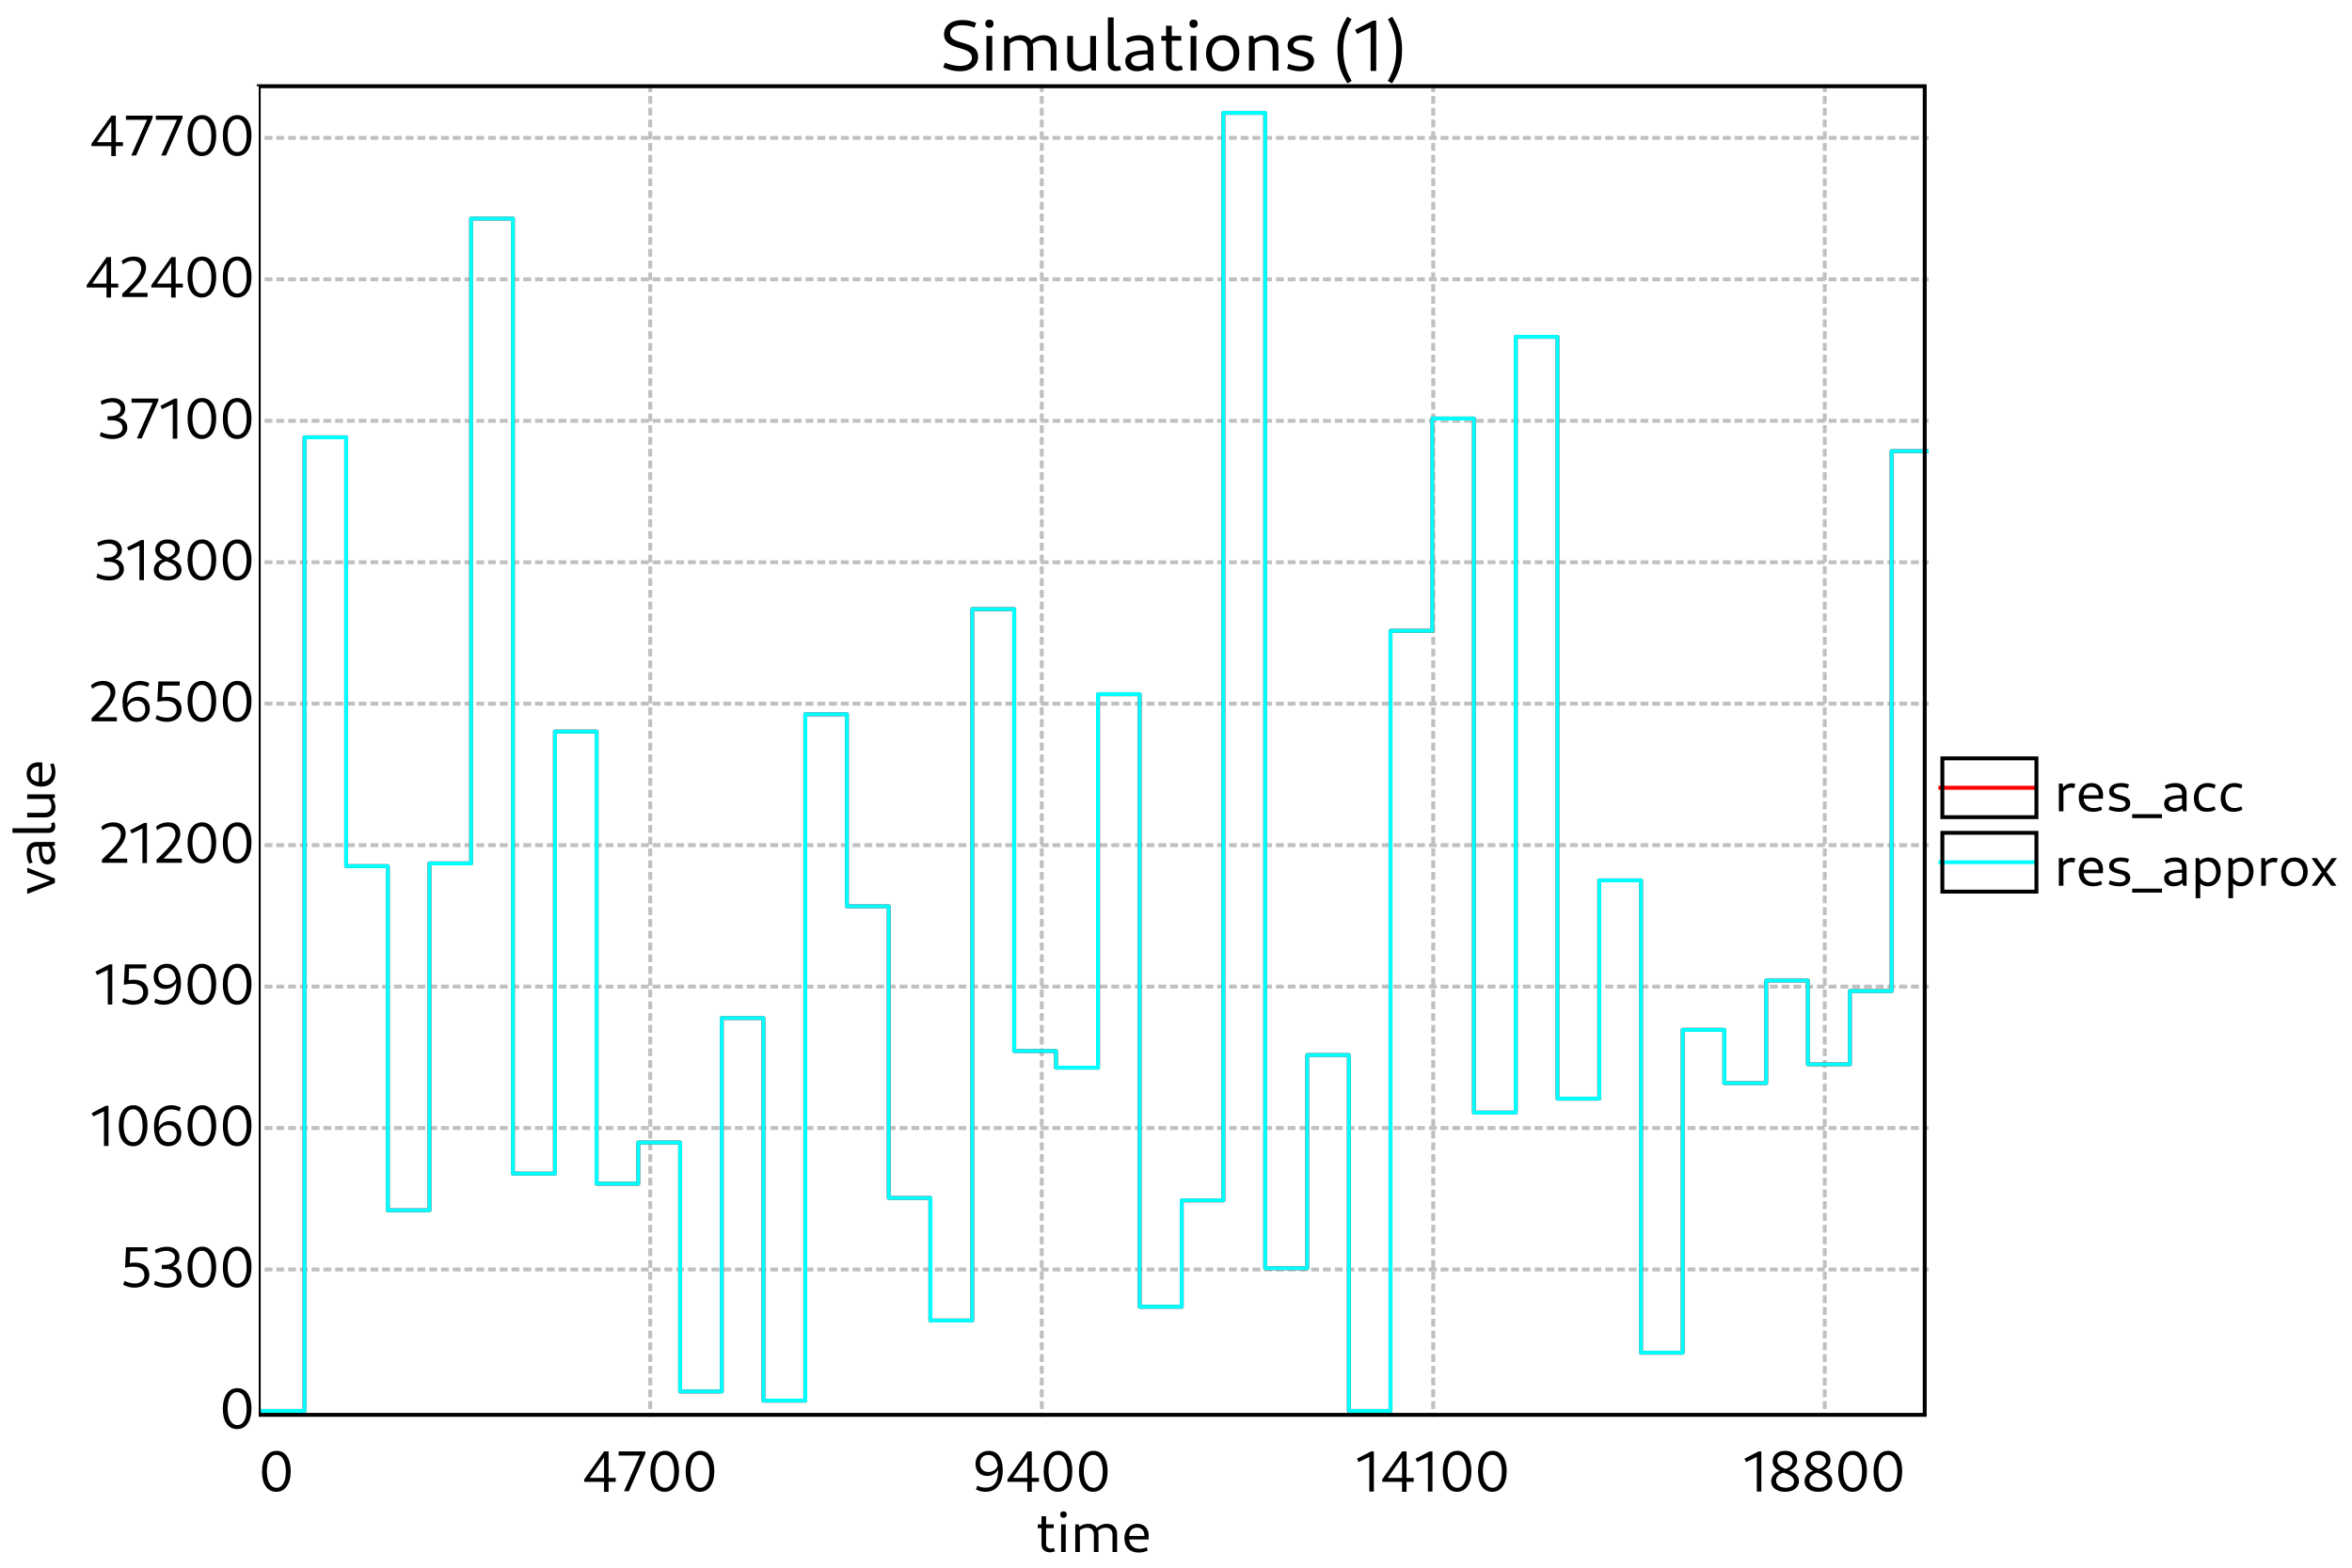 <?xml version="1.0" standalone="no"?>

<svg 
     version="1.1"
     baseProfile="full"
     xmlns="http://www.w3.org/2000/svg"
     xmlns:xlink="http://www.w3.org/1999/xlink"
     xmlns:ev="http://www.w3.org/2001/xml-events"
     x="0px"
     y="0px"
     width="600px"
     height="400px"
     viewBox="0 0 600 400"
     >
<title></title>
<desc>Creator: FreeHEP Graphics2D Driver Producer: org.freehep.graphicsio.svg.SVGGraphics2D Revision Source:  Date: Tuesday, March 26, 2024 at 4:44:47 PM Central European Standard Time</desc>
<g stroke-dashoffset="0" stroke-linejoin="miter" stroke-dasharray="none" stroke-width="1" stroke-linecap="square" stroke-miterlimit="10">
<g fill="#ffffff" fill-rule="nonzero" fill-opacity="1" stroke="none">
  <path d="M 0 0 L 600 0 L 600 400 L 0 400 L 0 0 z"/>
</g> <!-- drawing style -->
<g transform="matrix(1, 0, 0, 1, 66, 22)">
<g fill="#ffffff" fill-rule="nonzero" fill-opacity="1" stroke="none">
  <path d="M 0 0 L 426 0 L 426 378 L 0 378 L 0 0 z"/>
</g> <!-- drawing style -->
</g> <!-- transform -->
<g transform="matrix(1, 0, 0, 1, 66, 22)">
<g fill="#000000" fill-rule="nonzero" fill-opacity="1" stroke="none">
  <path d="M 201.83 374.078 C 202.315 374.078 202.799 373.953 203.127 373.812 L 202.862 372.953 C 202.643 373.062 202.33 373.125 202.08 373.125 C 201.346 373.125 200.862 372.656 200.862 371.953 L 200.862 364.875 L 199.69 364.875 L 199.69 372.109 C 199.69 373.281 200.534 374.078 201.83 374.078 z M 198.737 367.922 L 202.799 367.922 L 202.799 366.938 L 198.737 366.938 L 198.737 367.922 z M 204.699 374 L 205.871 374 L 205.871 366.938 L 204.699 366.938 L 204.699 374 z M 205.293 365.281 C 205.824 365.281 206.137 364.969 206.137 364.438 C 206.137 363.922 205.824 363.609 205.293 363.609 C 204.778 363.609 204.465 363.922 204.465 364.438 C 204.465 364.969 204.778 365.281 205.293 365.281 z M 217.805 374 L 218.977 374 L 218.977 369.375 C 218.977 367.797 217.946 366.797 216.383 366.797 C 215.367 366.797 214.367 367.234 213.633 368 L 213.914 368.75 C 214.492 368.156 215.242 367.812 216.055 367.812 C 217.18 367.812 217.805 368.453 217.805 369.609 L 217.805 374 z M 208.305 374 L 209.477 374 L 209.477 367.75 L 209.117 366.938 L 208.305 366.938 L 208.305 374 z M 213.055 374 L 214.227 374 L 214.227 369.375 C 214.227 367.797 213.196 366.797 211.649 366.797 C 210.617 366.797 209.617 367.234 208.883 368 L 209.164 368.75 C 209.742 368.156 210.508 367.812 211.305 367.812 C 212.43 367.812 213.055 368.453 213.055 369.609 L 213.055 374 z M 224.462 374.141 C 225.275 374.141 226.15 373.953 226.79 373.625 L 226.525 372.766 C 225.978 373.031 225.29 373.188 224.681 373.188 C 223.025 373.188 222.04 372.094 222.04 370.266 C 222.04 368.672 222.759 367.781 224.04 367.781 C 225.244 367.781 225.947 368.562 225.947 369.906 L 221.837 369.906 L 221.837 370.797 L 226.994 370.797 C 227.025 370.578 227.04 370.062 227.04 369.781 C 227.04 368 225.869 366.797 224.134 366.797 C 222.165 366.797 220.837 368.328 220.837 370.5 C 220.837 372.75 222.228 374.141 224.462 374.141 z"/>
</g> <!-- drawing style -->
</g> <!-- transform -->
<g transform="matrix(1, 0, 0, 1, 66, 22)">
<g stroke-opacity="1" stroke-linejoin="round" stroke-dasharray="1,2" fill="none" stroke="#c0c0c0" stroke-linecap="butt" stroke-miterlimit="1">
  <path d="M 2 301.909 L 426 301.909"/>
</g> <!-- drawing style -->
</g> <!-- transform -->
<g transform="matrix(1, 0, 0, 1, 66, 22)">
<g stroke-opacity="1" stroke-linejoin="round" stroke-dasharray="1,2" fill="none" stroke="#c0c0c0" stroke-linecap="butt" stroke-miterlimit="1">
  <path d="M 2 265.819 L 426 265.819"/>
</g> <!-- drawing style -->
</g> <!-- transform -->
<g transform="matrix(1, 0, 0, 1, 66, 22)">
<g stroke-opacity="1" stroke-linejoin="round" stroke-dasharray="1,2" fill="none" stroke="#c0c0c0" stroke-linecap="butt" stroke-miterlimit="1">
  <path d="M 2 229.728 L 426 229.728"/>
</g> <!-- drawing style -->
</g> <!-- transform -->
<g transform="matrix(1, 0, 0, 1, 66, 22)">
<g stroke-opacity="1" stroke-linejoin="round" stroke-dasharray="1,2" fill="none" stroke="#c0c0c0" stroke-linecap="butt" stroke-miterlimit="1">
  <path d="M 2 193.637 L 426 193.637"/>
</g> <!-- drawing style -->
</g> <!-- transform -->
<g transform="matrix(1, 0, 0, 1, 66, 22)">
<g stroke-opacity="1" stroke-linejoin="round" stroke-dasharray="1,2" fill="none" stroke="#c0c0c0" stroke-linecap="butt" stroke-miterlimit="1">
  <path d="M 2 157.546 L 426 157.546"/>
</g> <!-- drawing style -->
</g> <!-- transform -->
<g transform="matrix(1, 0, 0, 1, 66, 22)">
<g stroke-opacity="1" stroke-linejoin="round" stroke-dasharray="1,2" fill="none" stroke="#c0c0c0" stroke-linecap="butt" stroke-miterlimit="1">
  <path d="M 2 121.456 L 426 121.456"/>
</g> <!-- drawing style -->
</g> <!-- transform -->
<g transform="matrix(1, 0, 0, 1, 66, 22)">
<g stroke-opacity="1" stroke-linejoin="round" stroke-dasharray="1,2" fill="none" stroke="#c0c0c0" stroke-linecap="butt" stroke-miterlimit="1">
  <path d="M 2 85.365 L 426 85.365"/>
</g> <!-- drawing style -->
</g> <!-- transform -->
<g transform="matrix(1, 0, 0, 1, 66, 22)">
<g stroke-opacity="1" stroke-linejoin="round" stroke-dasharray="1,2" fill="none" stroke="#c0c0c0" stroke-linecap="butt" stroke-miterlimit="1">
  <path d="M 2 49.274 L 426 49.274"/>
</g> <!-- drawing style -->
</g> <!-- transform -->
<g transform="matrix(1, 0, 0, 1, 66, 22)">
<g stroke-opacity="1" stroke-linejoin="round" stroke-dasharray="1,2" fill="none" stroke="#c0c0c0" stroke-linecap="butt" stroke-miterlimit="1">
  <path d="M 2 13.183 L 426 13.183"/>
</g> <!-- drawing style -->
</g> <!-- transform -->
<g transform="matrix(1, 0, 0, 1, 66, 22)">
<g fill="#000000" fill-rule="nonzero" fill-opacity="1" stroke="none">
  <path d="M 4.469 358.641 C 6.734 358.641 8.156 356.656 8.156 353.344 C 8.156 350.141 6.781 348.188 4.578 348.188 C 2.266 348.188 0.844 350.188 0.844 353.484 C 0.844 356.703 2.234 358.641 4.469 358.641 z M 4.562 357.609 C 3.031 357.609 2.078 356.016 2.078 353.344 C 2.078 350.781 3 349.219 4.484 349.219 C 5.984 349.219 6.922 350.828 6.922 353.484 C 6.922 356.047 6.031 357.609 4.562 357.609 z"/>
</g> <!-- drawing style -->
</g> <!-- transform -->
<g transform="matrix(1, 0, 0, 1, 66, 22)">
<g fill="#000000" fill-rule="nonzero" fill-opacity="1" stroke="none">
  <path d="M 88.089 358.641 L 89.246 358.641 L 89.246 348.328 L 88.121 348.328 L 83.027 355.484 L 83.027 356.094 L 91.074 356.094 L 91.074 355.094 L 84.183 355.094 L 84.277 355.344 L 88.324 349.547 L 88.105 349.516 L 88.089 358.641 z M 93.183 358.5 L 94.417 358.5 L 98.636 348.922 L 98.636 348.328 L 91.824 348.328 L 91.824 349.391 L 97.667 349.391 L 97.417 348.938 L 93.183 358.5 z M 103.538 358.641 C 105.803 358.641 107.225 356.656 107.225 353.344 C 107.225 350.141 105.85 348.188 103.647 348.188 C 101.335 348.188 99.913 350.188 99.913 353.484 C 99.913 356.703 101.303 358.641 103.538 358.641 z M 103.631 357.609 C 102.1 357.609 101.147 356.016 101.147 353.344 C 101.147 350.781 102.069 349.219 103.553 349.219 C 105.053 349.219 105.991 350.828 105.991 353.484 C 105.991 356.047 105.1 357.609 103.631 357.609 z M 112.537 358.641 C 114.802 358.641 116.224 356.656 116.224 353.344 C 116.224 350.141 114.849 348.188 112.646 348.188 C 110.334 348.188 108.912 350.188 108.912 353.484 C 108.912 356.703 110.302 358.641 112.537 358.641 z M 112.63 357.609 C 111.099 357.609 110.146 356.016 110.146 353.344 C 110.146 350.781 111.068 349.219 112.552 349.219 C 114.052 349.219 114.99 350.828 114.99 353.484 C 114.99 356.047 114.099 357.609 112.63 357.609 z"/>
</g> <!-- drawing style -->
</g> <!-- transform -->
<g transform="matrix(1, 0, 0, 1, 66, 22)">
<g stroke-opacity="1" stroke-linejoin="round" stroke-dasharray="1,2" fill="none" stroke="#c0c0c0" stroke-linecap="butt" stroke-miterlimit="1">
  <path d="M 99.875 0 L 99.875 339"/>
</g> <!-- drawing style -->
</g> <!-- transform -->
<g transform="matrix(1, 0, 0, 1, 66, 22)">
<g fill="#000000" fill-rule="nonzero" fill-opacity="1" stroke="none">
  <path d="M 186.213 348.188 C 184.244 348.188 182.854 349.562 182.854 351.531 C 182.854 353.375 184.057 354.594 185.807 354.594 C 187.338 354.594 188.541 353.688 188.885 352.266 L 188.635 351.656 C 188.323 352.875 187.369 353.578 186.151 353.578 C 184.823 353.578 184.01 352.719 184.01 351.391 C 184.01 350.109 184.791 349.234 186.057 349.234 C 187.729 349.234 188.619 350.641 188.619 353.281 C 188.619 356.141 187.588 357.578 185.432 357.578 C 184.729 357.578 183.979 357.422 183.338 357.078 L 182.979 358.031 C 183.791 358.453 184.557 358.641 185.369 358.641 C 188.182 358.641 189.807 356.578 189.807 353.125 C 189.807 350 188.494 348.188 186.213 348.188 z M 196.055 358.641 L 197.211 358.641 L 197.211 348.328 L 196.086 348.328 L 190.992 355.484 L 190.992 356.094 L 199.039 356.094 L 199.039 355.094 L 192.148 355.094 L 192.242 355.344 L 196.289 349.547 L 196.07 349.516 L 196.055 358.641 z M 203.867 358.641 C 206.133 358.641 207.554 356.656 207.554 353.344 C 207.554 350.141 206.179 348.188 203.976 348.188 C 201.664 348.188 200.242 350.188 200.242 353.484 C 200.242 356.703 201.633 358.641 203.867 358.641 z M 203.961 357.609 C 202.429 357.609 201.476 356.016 201.476 353.344 C 201.476 350.781 202.398 349.219 203.883 349.219 C 205.383 349.219 206.32 350.828 206.32 353.484 C 206.32 356.047 205.429 357.609 203.961 357.609 z M 212.866 358.641 C 215.132 358.641 216.553 356.656 216.553 353.344 C 216.553 350.141 215.178 348.188 212.975 348.188 C 210.663 348.188 209.241 350.188 209.241 353.484 C 209.241 356.703 210.632 358.641 212.866 358.641 z M 212.96 357.609 C 211.428 357.609 210.475 356.016 210.475 353.344 C 210.475 350.781 211.397 349.219 212.882 349.219 C 214.382 349.219 215.319 350.828 215.319 353.484 C 215.319 356.047 214.428 357.609 212.96 357.609 z"/>
</g> <!-- drawing style -->
</g> <!-- transform -->
<g transform="matrix(1, 0, 0, 1, 66, 22)">
<g stroke-opacity="1" stroke-linejoin="round" stroke-dasharray="1,2" fill="none" stroke="#c0c0c0" stroke-linecap="butt" stroke-miterlimit="1">
  <path d="M 199.75 0 L 199.75 339"/>
</g> <!-- drawing style -->
</g> <!-- transform -->
<g transform="matrix(1, 0, 0, 1, 66, 22)">
<g fill="#000000" fill-rule="nonzero" fill-opacity="1" stroke="none">
  <path d="M 283.317 358.578 L 284.473 358.578 L 284.473 348.328 L 283.77 348.328 L 280.161 350.203 L 280.598 351.047 L 283.708 349.562 L 283.317 349.188 L 283.317 358.578 z M 291.657 358.641 L 292.814 358.641 L 292.814 348.328 L 291.689 348.328 L 286.595 355.484 L 286.595 356.094 L 294.642 356.094 L 294.642 355.094 L 287.751 355.094 L 287.845 355.344 L 291.892 349.547 L 291.673 349.516 L 291.657 358.641 z M 298.267 358.578 L 299.423 358.578 L 299.423 348.328 L 298.72 348.328 L 295.11 350.203 L 295.548 351.047 L 298.657 349.562 L 298.267 349.188 L 298.267 358.578 z M 305.669 358.641 C 307.935 358.641 309.357 356.656 309.357 353.344 C 309.357 350.141 307.982 348.188 305.779 348.188 C 303.466 348.188 302.044 350.188 302.044 353.484 C 302.044 356.703 303.435 358.641 305.669 358.641 z M 305.763 357.609 C 304.232 357.609 303.279 356.016 303.279 353.344 C 303.279 350.781 304.201 349.219 305.685 349.219 C 307.185 349.219 308.122 350.828 308.122 353.484 C 308.122 356.047 307.232 357.609 305.763 357.609 z M 314.668 358.641 C 316.934 358.641 318.356 356.656 318.356 353.344 C 318.356 350.141 316.981 348.188 314.778 348.188 C 312.465 348.188 311.043 350.188 311.043 353.484 C 311.043 356.703 312.434 358.641 314.668 358.641 z M 314.762 357.609 C 313.231 357.609 312.278 356.016 312.278 353.344 C 312.278 350.781 313.2 349.219 314.684 349.219 C 316.184 349.219 317.121 350.828 317.121 353.484 C 317.121 356.047 316.231 357.609 314.762 357.609 z"/>
</g> <!-- drawing style -->
</g> <!-- transform -->
<g transform="matrix(1, 0, 0, 1, 66, 22)">
<g stroke-opacity="1" stroke-linejoin="round" stroke-dasharray="1,2" fill="none" stroke="#c0c0c0" stroke-linecap="butt" stroke-miterlimit="1">
  <path d="M 299.625 0 L 299.625 339"/>
</g> <!-- drawing style -->
</g> <!-- transform -->
<g transform="matrix(1, 0, 0, 1, 66, 22)">
<g fill="#000000" fill-rule="nonzero" fill-opacity="1" stroke="none">
  <path d="M 382.166 358.578 L 383.322 358.578 L 383.322 348.328 L 382.619 348.328 L 379.01 350.203 L 379.447 351.047 L 382.557 349.562 L 382.166 349.188 L 382.166 358.578 z M 389.366 358.641 C 391.491 358.641 392.913 357.547 392.913 355.938 C 392.913 352.688 387.397 353.312 387.397 350.734 C 387.397 349.812 388.1 349.203 389.241 349.203 C 390.428 349.203 391.303 349.875 391.303 350.828 C 391.303 351.766 390.475 352.578 389.272 352.828 L 390.178 353.281 C 391.6 352.875 392.46 351.812 392.46 350.625 C 392.46 349.156 391.178 348.188 389.381 348.188 C 387.491 348.188 386.21 349.266 386.21 350.828 C 386.21 354.172 391.663 353.406 391.663 356 C 391.663 356.969 390.897 357.594 389.553 357.594 C 388.1 357.594 387.085 356.875 387.085 355.781 C 387.085 354.75 387.975 353.891 389.335 353.703 L 388.553 353.203 C 386.928 353.422 385.835 354.578 385.835 355.969 C 385.835 357.562 387.272 358.641 389.366 358.641 z M 397.866 358.641 C 399.991 358.641 401.413 357.547 401.413 355.938 C 401.413 352.688 395.898 353.312 395.898 350.734 C 395.898 349.812 396.601 349.203 397.741 349.203 C 398.929 349.203 399.804 349.875 399.804 350.828 C 399.804 351.766 398.976 352.578 397.773 352.828 L 398.679 353.281 C 400.101 352.875 400.96 351.812 400.96 350.625 C 400.96 349.156 399.679 348.188 397.882 348.188 C 395.991 348.188 394.71 349.266 394.71 350.828 C 394.71 354.172 400.163 353.406 400.163 356 C 400.163 356.969 399.398 357.594 398.054 357.594 C 396.601 357.594 395.585 356.875 395.585 355.781 C 395.585 354.75 396.476 353.891 397.835 353.703 L 397.054 353.203 C 395.429 353.422 394.335 354.578 394.335 355.969 C 394.335 357.562 395.773 358.641 397.866 358.641 z M 406.57 358.641 C 408.836 358.641 410.258 356.656 410.258 353.344 C 410.258 350.141 408.883 348.188 406.68 348.188 C 404.367 348.188 402.945 350.188 402.945 353.484 C 402.945 356.703 404.336 358.641 406.57 358.641 z M 406.664 357.609 C 405.133 357.609 404.18 356.016 404.18 353.344 C 404.18 350.781 405.102 349.219 406.586 349.219 C 408.086 349.219 409.023 350.828 409.023 353.484 C 409.023 356.047 408.133 357.609 406.664 357.609 z M 415.569 358.641 C 417.835 358.641 419.257 356.656 419.257 353.344 C 419.257 350.141 417.882 348.188 415.679 348.188 C 413.366 348.188 411.944 350.188 411.944 353.484 C 411.944 356.703 413.335 358.641 415.569 358.641 z M 415.663 357.609 C 414.132 357.609 413.179 356.016 413.179 353.344 C 413.179 350.781 414.1 349.219 415.585 349.219 C 417.085 349.219 418.022 350.828 418.022 353.484 C 418.022 356.047 417.132 357.609 415.663 357.609 z"/>
</g> <!-- drawing style -->
</g> <!-- transform -->
<g transform="matrix(1, 0, 0, 1, 66, 22)">
<g stroke-opacity="1" stroke-linejoin="round" stroke-dasharray="1,2" fill="none" stroke="#c0c0c0" stroke-linecap="butt" stroke-miterlimit="1">
  <path d="M 399.5 0 L 399.5 339"/>
</g> <!-- drawing style -->
</g> <!-- transform -->
<g transform="matrix(1, 0, 0, 1, 66, 22)">
<g stroke-opacity="1" stroke-linejoin="round" fill="none" stroke="#ff0000" stroke-linecap="butt" stroke-miterlimit="1">
  <path d="M 1 338 L 11.682 338 L 11.682 89.587 L 22.307 89.587 L 22.307 199.003 L 32.932 199.003 L 32.932 286.799 L 43.557 286.799 L 43.557 198.295 L 54.182 198.295 L 54.182 33.775 L 64.848 33.775 L 64.848 277.449 L 75.565 277.449 L 75.565 164.655 L 86.19 164.655 L 86.19 280.023 L 96.816 280.023 L 96.816 269.509 L 107.504 269.509 L 107.504 333.029 L 118.129 333.029 L 118.129 237.763 L 128.754 237.763 L 128.754 335.385 L 139.421 335.385 L 139.421 160.25 L 150.046 160.25 L 150.046 209.245 L 160.711 209.245 L 160.711 283.66 L 171.336 283.66 L 171.336 314.929 L 182.023 314.929 L 182.023 133.413 L 192.723 133.413 L 192.723 246.173 L 203.385 246.173 L 203.385 250.415 L 214.103 250.415 L 214.103 155.129 L 224.728 155.129 L 224.728 311.415 L 235.458 311.415 L 235.458 284.286 L 246.083 284.286 L 246.083 6.81 L 256.755 6.81 L 256.755 301.596 L 267.473 301.596 L 267.473 247.194 L 278.098 247.194 L 278.098 338 L 288.723 338 L 288.723 138.956 L 299.37 138.956 L 299.37 84.786 L 310 84.786 L 310 261.883 L 320.68 261.883 L 320.68 63.935 L 331.305 63.935 L 331.305 258.328 L 341.972 258.328 L 341.972 202.626 L 352.629 202.626 L 352.629 323.155 L 363.254 323.155 L 363.254 240.759 L 373.879 240.759 L 373.879 254.365 L 384.56 254.365 L 384.56 228.175 L 395.185 228.175 L 395.185 249.564 L 405.916 249.564 L 405.916 230.872 L 416.553 230.872 L 416.553 93.1 L 426 93.1"/>
</g> <!-- drawing style -->
</g> <!-- transform -->
<g transform="matrix(1, 0, 0, 1, 66, 22)">
<g stroke-opacity="1" stroke-linejoin="round" fill="none" stroke="#00ffff" stroke-linecap="butt" stroke-miterlimit="1">
  <path d="M 1 338 L 11.682 338 L 11.682 89.587 L 22.307 89.587 L 22.307 199.003 L 32.932 199.003 L 32.932 286.799 L 43.557 286.799 L 43.557 198.295 L 54.182 198.295 L 54.182 33.775 L 64.848 33.775 L 64.848 277.449 L 75.565 277.449 L 75.565 164.655 L 86.19 164.655 L 86.19 280.023 L 96.816 280.023 L 96.816 269.509 L 107.504 269.509 L 107.504 333.029 L 118.129 333.029 L 118.129 237.763 L 128.754 237.763 L 128.754 335.385 L 139.421 335.385 L 139.421 160.25 L 150.046 160.25 L 150.046 209.245 L 160.711 209.245 L 160.711 283.66 L 171.336 283.66 L 171.336 314.929 L 182.023 314.929 L 182.023 133.413 L 192.723 133.413 L 192.723 246.173 L 203.385 246.173 L 203.385 250.415 L 214.103 250.415 L 214.103 155.129 L 224.728 155.129 L 224.728 311.415 L 235.458 311.415 L 235.458 284.286 L 246.083 284.286 L 246.083 6.81 L 256.755 6.81 L 256.755 301.596 L 267.473 301.596 L 267.473 247.194 L 278.098 247.194 L 278.098 338 L 288.723 338 L 288.723 138.956 L 299.37 138.956 L 299.37 84.786 L 310 84.786 L 310 261.883 L 320.68 261.883 L 320.68 63.935 L 331.305 63.935 L 331.305 258.328 L 341.972 258.328 L 341.972 202.626 L 352.629 202.626 L 352.629 323.155 L 363.254 323.155 L 363.254 240.759 L 373.879 240.759 L 373.879 254.365 L 384.56 254.365 L 384.56 228.175 L 395.185 228.175 L 395.185 249.564 L 405.916 249.564 L 405.916 230.872 L 416.553 230.872 L 416.553 93.1 L 426 93.1"/>
</g> <!-- drawing style -->
</g> <!-- transform -->
<g transform="matrix(1, 0, 0, 1, 66, 22)">
<g stroke-opacity="1" fill="none" stroke="#000000">
  <path d="M 0 0 L 425 0 L 425 339 L 0 339 L 0 0 z"/>
</g> <!-- drawing style -->
</g> <!-- transform -->
<g fill="#000000" fill-rule="nonzero" fill-opacity="1" stroke="none">
  <path d="M 244.828 18.188 C 247.656 18.188 249.516 16.734 249.516 14.5 C 249.516 9.984 242.375 11.781 242.375 8.5 C 242.375 7.172 243.469 6.438 245.406 6.438 C 246.484 6.438 247.656 6.656 248.578 7.047 L 249.031 5.844 C 247.953 5.375 246.719 5.109 245.516 5.109 C 242.672 5.109 240.828 6.531 240.828 8.75 C 240.828 13.109 247.938 11.469 247.938 14.719 C 247.938 16 246.844 16.828 244.906 16.828 C 243.75 16.828 242.328 16.516 241.078 16 L 240.625 17.188 C 242.031 17.828 243.469 18.188 244.828 18.188 z M 251.651 18 L 253.12 18 L 253.12 9.172 L 251.651 9.172 L 251.651 18 z M 252.401 7.094 C 253.073 7.094 253.448 6.703 253.448 6.047 C 253.448 5.391 253.073 5 252.401 5 C 251.745 5 251.37 5.391 251.37 6.047 C 251.37 6.703 251.745 7.094 252.401 7.094 z M 268.035 18 L 269.504 18 L 269.504 12.203 C 269.504 10.25 268.222 8.984 266.269 8.984 C 265.004 8.984 263.754 9.531 262.832 10.5 L 263.191 11.438 C 263.894 10.688 264.847 10.266 265.863 10.266 C 267.269 10.266 268.035 11.078 268.035 12.5 L 268.035 18 z M 256.16 18 L 257.629 18 L 257.629 10.188 L 257.191 9.172 L 256.16 9.172 L 256.16 18 z M 262.097 18 L 263.566 18 L 263.566 12.203 C 263.566 10.25 262.285 8.984 260.347 8.984 C 259.066 8.984 257.816 9.531 256.894 10.5 L 257.254 11.438 C 257.957 10.688 258.91 10.266 259.925 10.266 C 261.332 10.266 262.097 11.078 262.097 12.5 L 262.097 18 z M 275.445 18.188 C 276.695 18.188 277.961 17.641 278.852 16.656 L 278.508 15.734 C 277.805 16.484 276.836 16.906 275.883 16.906 C 274.508 16.906 273.727 16.094 273.727 14.672 L 273.727 9.172 L 272.258 9.172 L 272.258 14.953 C 272.258 16.922 273.555 18.188 275.445 18.188 z M 278.555 18 L 279.586 18 L 279.586 9.172 L 278.117 9.172 L 278.117 16.969 L 278.555 18 z M 284.626 18.109 C 285.11 18.109 285.673 18 286.016 17.812 L 285.688 16.797 C 285.469 16.875 285.266 16.938 285.048 16.938 C 284.423 16.938 284.094 16.516 284.094 15.844 L 284.094 4.453 L 282.626 4.453 L 282.626 16.016 C 282.626 17.281 283.423 18.109 284.626 18.109 z M 293.19 18 L 294.221 18 L 294.221 12.266 C 294.221 10.156 292.971 8.984 290.658 8.984 C 289.502 8.984 288.252 9.297 287.299 9.828 L 287.674 10.906 C 288.58 10.5 289.502 10.297 290.362 10.297 C 291.94 10.297 292.752 10.969 292.752 12.266 L 292.752 16.969 L 293.19 18 z M 290.049 18.188 C 292.158 18.188 293.752 16.859 294.018 14.906 L 293.487 14.641 C 293.205 16 292.002 16.906 290.471 16.906 C 289.299 16.906 288.533 16.312 288.533 15.438 C 288.533 14.312 289.83 13.859 292.971 13.859 L 292.971 12.844 C 288.846 12.844 287.065 13.672 287.065 15.594 C 287.065 17.172 288.237 18.188 290.049 18.188 z M 300.136 18.094 C 300.746 18.094 301.339 17.938 301.761 17.766 L 301.433 16.703 C 301.167 16.828 300.761 16.906 300.449 16.906 C 299.527 16.906 298.917 16.312 298.917 15.438 L 298.917 6.578 L 297.464 6.578 L 297.464 15.641 C 297.464 17.109 298.527 18.094 300.136 18.094 z M 296.261 10.391 L 301.339 10.391 L 301.339 9.172 L 296.261 9.172 L 296.261 10.391 z M 303.721 18 L 305.19 18 L 305.19 9.172 L 303.721 9.172 L 303.721 18 z M 304.471 7.094 C 305.143 7.094 305.518 6.703 305.518 6.047 C 305.518 5.391 305.143 5 304.471 5 C 303.815 5 303.44 5.391 303.44 6.047 C 303.44 6.703 303.815 7.094 304.471 7.094 z M 311.793 18.188 C 314.386 18.188 316.152 16.297 316.152 13.469 C 316.152 10.734 314.527 8.984 312.011 8.984 C 309.402 8.984 307.668 10.859 307.668 13.672 C 307.668 16.406 309.277 18.188 311.793 18.188 z M 311.996 16.906 C 310.293 16.906 309.136 15.531 309.136 13.484 C 309.136 11.531 310.183 10.266 311.808 10.266 C 313.511 10.266 314.683 11.656 314.683 13.672 C 314.683 15.625 313.621 16.906 311.996 16.906 z M 324.654 18 L 326.122 18 L 326.122 12.203 C 326.122 10.25 324.825 8.984 322.841 8.984 C 321.56 8.984 320.294 9.531 319.357 10.5 L 319.716 11.438 C 320.435 10.688 321.419 10.266 322.435 10.266 C 323.872 10.266 324.654 11.078 324.654 12.5 L 324.654 18 z M 318.622 18 L 320.091 18 L 320.091 10.188 L 319.654 9.172 L 318.622 9.172 L 318.622 18 z M 331.702 18.188 C 333.874 18.188 335.217 17.156 335.217 15.531 C 335.217 12.281 329.936 13.484 329.936 11.5 C 329.936 10.719 330.764 10.234 332.077 10.234 C 332.827 10.234 333.717 10.391 334.467 10.656 L 334.811 9.453 C 334.061 9.141 333.155 8.984 332.233 8.984 C 329.936 8.984 328.467 9.984 328.467 11.656 C 328.467 14.828 333.733 13.516 333.733 15.672 C 333.733 16.484 333.014 16.938 331.811 16.938 C 330.874 16.938 329.624 16.688 328.686 16.281 L 328.342 17.469 C 329.342 17.922 330.577 18.188 331.702 18.188 z M 343.754 21.281 L 344.816 20.641 C 343.285 17.984 342.66 15.734 342.66 12.516 C 342.66 9.781 343.285 7.625 344.801 4.906 L 343.707 4.266 C 341.848 7.328 341.191 9.719 341.191 12.641 C 341.191 16.062 341.879 18.422 343.754 21.281 z M 349.646 18.094 L 351.083 18.094 L 351.083 5.281 L 350.208 5.281 L 345.677 7.625 L 346.224 8.672 L 350.115 6.812 L 349.646 6.359 L 349.646 18.094 z M 355.102 21.281 C 356.977 18.422 357.664 16.062 357.664 12.641 C 357.664 9.719 357.008 7.328 355.149 4.266 L 354.055 4.906 C 355.57 7.625 356.195 9.781 356.195 12.516 C 356.195 15.734 355.57 17.984 354.039 20.641 L 355.102 21.281 z"/>
</g> <!-- drawing style -->
<g transform="matrix(1, 0, 0, 1, 0, 22)">
<g fill="#ffffff" fill-rule="nonzero" fill-opacity="1" stroke="none">
  <path d="M 0 0 L 0 378 L 66 378 L 66 0 z"/>
</g> <!-- drawing style -->
</g> <!-- transform -->
<g transform="matrix(0, -1, 1, 0, -192.265, 242.265)">
<g fill="#000000" fill-rule="nonzero" fill-opacity="1" stroke="none">
  <path d="M 16.953 206.265 L 18.109 206.265 L 20.859 199.203 L 19.688 199.203 L 17.234 206.031 L 17.891 206.031 L 15.484 199.203 L 14.172 199.203 L 16.953 206.265 z M 26.613 206.265 L 27.441 206.265 L 27.441 201.671 C 27.441 200 26.441 199.062 24.598 199.062 C 23.676 199.062 22.676 199.296 21.91 199.734 L 22.207 200.593 C 22.941 200.265 23.676 200.109 24.363 200.109 C 25.629 200.109 26.269 200.64 26.269 201.671 L 26.269 205.437 L 26.613 206.265 z M 24.113 206.406 C 25.801 206.406 27.066 205.359 27.285 203.781 L 26.848 203.578 C 26.629 204.671 25.66 205.39 24.457 205.39 C 23.519 205.39 22.894 204.921 22.894 204.218 C 22.894 203.312 23.941 202.953 26.441 202.953 L 26.441 202.14 C 23.144 202.14 21.723 202.812 21.723 204.343 C 21.723 205.609 22.66 206.406 24.113 206.406 z M 31.352 206.359 C 31.727 206.359 32.195 206.265 32.461 206.125 L 32.211 205.296 C 32.023 205.375 31.867 205.421 31.695 205.421 C 31.195 205.421 30.93 205.078 30.93 204.531 L 30.93 195.437 L 29.758 195.437 L 29.758 204.687 C 29.758 205.687 30.383 206.359 31.352 206.359 z M 36.27 206.406 C 37.254 206.406 38.27 205.968 38.989 205.203 L 38.707 204.453 C 38.16 205.046 37.379 205.39 36.614 205.39 C 35.52 205.39 34.879 204.734 34.879 203.593 L 34.879 199.203 L 33.707 199.203 L 33.707 203.828 C 33.707 205.406 34.754 206.406 36.27 206.406 z M 38.754 206.265 L 39.582 206.265 L 39.582 199.203 L 38.41 199.203 L 38.41 205.437 L 38.754 206.265 z M 45.182 206.406 C 45.995 206.406 46.87 206.218 47.51 205.89 L 47.245 205.031 C 46.698 205.296 46.01 205.453 45.401 205.453 C 43.745 205.453 42.76 204.359 42.76 202.531 C 42.76 200.937 43.479 200.046 44.76 200.046 C 45.964 200.046 46.667 200.828 46.667 202.171 L 42.557 202.171 L 42.557 203.062 L 47.714 203.062 C 47.745 202.843 47.76 202.328 47.76 202.046 C 47.76 200.265 46.589 199.062 44.854 199.062 C 42.885 199.062 41.557 200.593 41.557 202.765 C 41.557 205.015 42.948 206.406 45.182 206.406 z"/>
</g> <!-- drawing style -->
</g> <!-- transform -->
<g transform="matrix(1, 0, 0, 1, 0, 22)">
<g fill="#000000" fill-rule="nonzero" fill-opacity="1" stroke="none">
  <path d="M 60.47 342.641 C 62.735 342.641 64.157 340.656 64.157 337.344 C 64.157 334.141 62.782 332.188 60.579 332.188 C 58.267 332.188 56.845 334.188 56.845 337.484 C 56.845 340.703 58.235 342.641 60.47 342.641 z M 60.564 341.609 C 59.032 341.609 58.079 340.016 58.079 337.344 C 58.079 334.781 59.001 333.219 60.485 333.219 C 61.985 333.219 62.923 334.828 62.923 337.484 C 62.923 340.047 62.032 341.609 60.564 341.609 z"/>
</g> <!-- drawing style -->
</g> <!-- transform -->
<g transform="matrix(1, 0, 0, 1, 0, 22)">
<g fill="#000000" fill-rule="nonzero" fill-opacity="1" stroke="none">
  <path d="M 34.312 306.55 C 36.562 306.55 38.093 305.269 38.093 303.269 C 38.093 301.362 36.718 300.159 34.421 300.159 C 33.874 300.159 33.312 300.237 32.796 300.362 L 33.093 300.737 L 33.249 297.284 L 37.609 297.284 L 37.609 296.237 L 32.155 296.237 L 31.905 301.441 C 32.562 301.3 33.421 301.191 34.062 301.191 C 35.796 301.191 36.843 302.003 36.843 303.378 C 36.843 304.691 35.874 305.487 34.39 305.487 C 33.499 305.487 32.53 305.237 31.78 304.831 L 31.421 305.8 C 32.327 306.284 33.28 306.55 34.312 306.55 z M 42.546 306.566 C 44.781 306.566 46.312 305.394 46.312 303.644 C 46.312 302.144 45.171 301.097 43.437 301.066 L 43.218 301.237 C 44.75 301.191 45.781 300.159 45.781 298.753 C 45.781 297.144 44.484 296.112 42.593 296.112 C 41.531 296.112 40.359 296.441 39.5 296.941 L 39.781 297.847 C 40.687 297.394 41.64 297.159 42.39 297.159 C 43.687 297.159 44.64 297.831 44.64 298.878 C 44.64 299.987 43.562 300.737 42.062 300.737 L 41.265 300.737 L 41.265 301.784 L 42.328 301.784 C 44.031 301.784 45.093 302.503 45.093 303.706 C 45.093 304.862 44.093 305.487 42.593 305.487 C 41.703 305.487 40.515 305.269 39.562 304.8 L 39.296 305.784 C 40.281 306.284 41.484 306.566 42.546 306.566 z M 51.471 306.55 C 53.736 306.55 55.158 304.566 55.158 301.253 C 55.158 298.05 53.783 296.097 51.58 296.097 C 49.268 296.097 47.846 298.097 47.846 301.394 C 47.846 304.612 49.236 306.55 51.471 306.55 z M 51.565 305.519 C 50.033 305.519 49.08 303.925 49.08 301.253 C 49.08 298.691 50.002 297.128 51.486 297.128 C 52.986 297.128 53.924 298.737 53.924 301.394 C 53.924 303.956 53.033 305.519 51.565 305.519 z M 60.47 306.55 C 62.735 306.55 64.157 304.566 64.157 301.253 C 64.157 298.05 62.782 296.097 60.579 296.097 C 58.267 296.097 56.845 298.097 56.845 301.394 C 56.845 304.612 58.235 306.55 60.47 306.55 z M 60.564 305.519 C 59.032 305.519 58.079 303.925 58.079 301.253 C 58.079 298.691 59.001 297.128 60.485 297.128 C 61.985 297.128 62.923 298.737 62.923 301.394 C 62.923 303.956 62.032 305.519 60.564 305.519 z"/>
</g> <!-- drawing style -->
</g> <!-- transform -->
<g transform="matrix(1, 0, 0, 1, 0, 22)">
<g fill="#000000" fill-rule="nonzero" fill-opacity="1" stroke="none">
  <path d="M 26.524 270.397 L 27.681 270.397 L 27.681 260.147 L 26.978 260.147 L 23.368 262.022 L 23.806 262.865 L 26.915 261.381 L 26.524 261.006 L 26.524 270.397 z M 33.927 270.459 C 36.193 270.459 37.615 268.475 37.615 265.162 C 37.615 261.959 36.24 260.006 34.037 260.006 C 31.724 260.006 30.302 262.006 30.302 265.303 C 30.302 268.522 31.693 270.459 33.927 270.459 z M 34.021 269.428 C 32.49 269.428 31.537 267.834 31.537 265.162 C 31.537 262.6 32.458 261.037 33.943 261.037 C 35.443 261.037 36.38 262.647 36.38 265.303 C 36.38 267.865 35.49 269.428 34.021 269.428 z M 42.895 270.459 C 44.864 270.459 46.254 269.084 46.254 267.115 C 46.254 265.272 45.051 264.053 43.301 264.053 C 41.77 264.053 40.567 264.959 40.223 266.381 L 40.473 266.99 C 40.786 265.772 41.739 265.069 42.957 265.069 C 44.27 265.069 45.098 265.928 45.098 267.256 C 45.098 268.553 44.317 269.412 43.051 269.412 C 41.379 269.412 40.473 268.006 40.473 265.365 C 40.473 262.506 41.52 261.069 43.676 261.069 C 44.379 261.069 45.129 261.225 45.77 261.569 L 46.129 260.615 C 45.317 260.194 44.551 260.006 43.739 260.006 C 40.926 260.006 39.286 262.069 39.286 265.522 C 39.286 268.647 40.614 270.459 42.895 270.459 z M 51.471 270.459 C 53.736 270.459 55.158 268.475 55.158 265.162 C 55.158 261.959 53.783 260.006 51.58 260.006 C 49.268 260.006 47.846 262.006 47.846 265.303 C 47.846 268.522 49.236 270.459 51.471 270.459 z M 51.565 269.428 C 50.033 269.428 49.08 267.834 49.08 265.162 C 49.08 262.6 50.002 261.037 51.486 261.037 C 52.986 261.037 53.924 262.647 53.924 265.303 C 53.924 267.865 53.033 269.428 51.565 269.428 z M 60.47 270.459 C 62.735 270.459 64.157 268.475 64.157 265.162 C 64.157 261.959 62.782 260.006 60.579 260.006 C 58.267 260.006 56.845 262.006 56.845 265.303 C 56.845 268.522 58.235 270.459 60.47 270.459 z M 60.564 269.428 C 59.032 269.428 58.079 267.834 58.079 265.162 C 58.079 262.6 59.001 261.037 60.485 261.037 C 61.985 261.037 62.923 262.647 62.923 265.303 C 62.923 267.865 62.032 269.428 60.564 269.428 z"/>
</g> <!-- drawing style -->
</g> <!-- transform -->
<g transform="matrix(1, 0, 0, 1, 0, 22)">
<g fill="#000000" fill-rule="nonzero" fill-opacity="1" stroke="none">
  <path d="M 27.492 234.306 L 28.648 234.306 L 28.648 224.056 L 27.945 224.056 L 24.336 225.931 L 24.773 226.775 L 27.882 225.29 L 27.492 224.915 L 27.492 234.306 z M 34.004 234.368 C 36.254 234.368 37.785 233.087 37.785 231.087 C 37.785 229.181 36.41 227.978 34.113 227.978 C 33.566 227.978 33.004 228.056 32.488 228.181 L 32.785 228.556 L 32.941 225.103 L 37.301 225.103 L 37.301 224.056 L 31.848 224.056 L 31.598 229.259 C 32.254 229.118 33.113 229.009 33.754 229.009 C 35.488 229.009 36.535 229.822 36.535 231.197 C 36.535 232.509 35.566 233.306 34.082 233.306 C 33.191 233.306 32.223 233.056 31.473 232.65 L 31.113 233.618 C 32.02 234.103 32.973 234.368 34.004 234.368 z M 42.567 223.915 C 40.598 223.915 39.207 225.29 39.207 227.259 C 39.207 229.103 40.411 230.322 42.161 230.322 C 43.692 230.322 44.895 229.415 45.239 227.993 L 44.989 227.384 C 44.676 228.603 43.723 229.306 42.504 229.306 C 41.176 229.306 40.364 228.447 40.364 227.118 C 40.364 225.837 41.145 224.962 42.411 224.962 C 44.082 224.962 44.973 226.368 44.973 229.009 C 44.973 231.868 43.942 233.306 41.786 233.306 C 41.082 233.306 40.332 233.15 39.692 232.806 L 39.332 233.759 C 40.145 234.181 40.911 234.368 41.723 234.368 C 44.536 234.368 46.161 232.306 46.161 228.853 C 46.161 225.728 44.848 223.915 42.567 223.915 z M 51.471 234.368 C 53.736 234.368 55.158 232.384 55.158 229.072 C 55.158 225.868 53.783 223.915 51.58 223.915 C 49.268 223.915 47.846 225.915 47.846 229.212 C 47.846 232.431 49.236 234.368 51.471 234.368 z M 51.565 233.337 C 50.033 233.337 49.08 231.743 49.08 229.072 C 49.08 226.509 50.002 224.947 51.486 224.947 C 52.986 224.947 53.924 226.556 53.924 229.212 C 53.924 231.775 53.033 233.337 51.565 233.337 z M 60.47 234.368 C 62.735 234.368 64.157 232.384 64.157 229.072 C 64.157 225.868 62.782 223.915 60.579 223.915 C 58.267 223.915 56.845 225.915 56.845 229.212 C 56.845 232.431 58.235 234.368 60.47 234.368 z M 60.564 233.337 C 59.032 233.337 58.079 231.743 58.079 229.072 C 58.079 226.509 59.001 224.947 60.485 224.947 C 61.985 224.947 62.923 226.556 62.923 229.212 C 62.923 231.775 62.032 233.337 60.564 233.337 z"/>
</g> <!-- drawing style -->
</g> <!-- transform -->
<g transform="matrix(1, 0, 0, 1, 0, 22)">
<g fill="#000000" fill-rule="nonzero" fill-opacity="1" stroke="none">
  <path d="M 25.997 198.137 L 32.45 198.137 L 32.45 197.075 L 27.247 197.075 L 27.404 197.434 C 30.888 194.168 32.06 192.465 32.06 190.684 C 32.06 188.903 30.841 187.825 28.966 187.825 C 27.747 187.825 26.591 188.262 25.841 188.981 L 26.169 189.825 C 26.95 189.2 27.919 188.887 28.716 188.887 C 30.013 188.887 30.825 189.668 30.825 190.887 C 30.825 192.356 29.638 193.903 25.997 197.325 L 25.997 198.137 z M 36.33 198.215 L 37.486 198.215 L 37.486 187.965 L 36.783 187.965 L 33.173 189.84 L 33.611 190.684 L 36.72 189.2 L 36.33 188.825 L 36.33 198.215 z M 39.935 198.137 L 46.389 198.137 L 46.389 197.075 L 41.185 197.075 L 41.342 197.434 C 44.826 194.168 45.998 192.465 45.998 190.684 C 45.998 188.903 44.779 187.825 42.904 187.825 C 41.685 187.825 40.529 188.262 39.779 188.981 L 40.107 189.825 C 40.889 189.2 41.857 188.887 42.654 188.887 C 43.951 188.887 44.764 189.668 44.764 190.887 C 44.764 192.356 43.576 193.903 39.935 197.325 L 39.935 198.137 z M 51.471 198.278 C 53.736 198.278 55.158 196.293 55.158 192.981 C 55.158 189.778 53.783 187.825 51.58 187.825 C 49.268 187.825 47.846 189.825 47.846 193.121 C 47.846 196.34 49.236 198.278 51.471 198.278 z M 51.565 197.246 C 50.033 197.246 49.08 195.653 49.08 192.981 C 49.08 190.418 50.002 188.856 51.486 188.856 C 52.986 188.856 53.924 190.465 53.924 193.121 C 53.924 195.684 53.033 197.246 51.565 197.246 z M 60.47 198.278 C 62.735 198.278 64.157 196.293 64.157 192.981 C 64.157 189.778 62.782 187.825 60.579 187.825 C 58.267 187.825 56.845 189.825 56.845 193.121 C 56.845 196.34 58.235 198.278 60.47 198.278 z M 60.564 197.246 C 59.032 197.246 58.079 195.653 58.079 192.981 C 58.079 190.418 59.001 188.856 60.485 188.856 C 61.985 188.856 62.923 190.465 62.923 193.121 C 62.923 195.684 62.032 197.246 60.564 197.246 z"/>
</g> <!-- drawing style -->
</g> <!-- transform -->
<g transform="matrix(1, 0, 0, 1, 0, 22)">
<g fill="#000000" fill-rule="nonzero" fill-opacity="1" stroke="none">
  <path d="M 23.359 162.046 L 29.812 162.046 L 29.812 160.984 L 24.609 160.984 L 24.765 161.343 C 28.25 158.078 29.422 156.374 29.422 154.593 C 29.422 152.812 28.203 151.734 26.328 151.734 C 25.109 151.734 23.953 152.171 23.203 152.89 L 23.531 153.734 C 24.312 153.109 25.281 152.796 26.078 152.796 C 27.375 152.796 28.187 153.578 28.187 154.796 C 28.187 156.265 27 157.812 23.359 161.234 L 23.359 162.046 z M 34.863 162.187 C 36.832 162.187 38.223 160.812 38.223 158.843 C 38.223 156.999 37.02 155.781 35.27 155.781 C 33.738 155.781 32.535 156.687 32.191 158.109 L 32.441 158.718 C 32.754 157.499 33.707 156.796 34.926 156.796 C 36.238 156.796 37.066 157.656 37.066 158.984 C 37.066 160.281 36.285 161.14 35.02 161.14 C 33.348 161.14 32.441 159.734 32.441 157.093 C 32.441 154.234 33.488 152.796 35.645 152.796 C 36.348 152.796 37.098 152.953 37.738 153.296 L 38.098 152.343 C 37.285 151.921 36.52 151.734 35.707 151.734 C 32.895 151.734 31.254 153.796 31.254 157.249 C 31.254 160.374 32.582 162.187 34.863 162.187 z M 42.549 162.187 C 44.799 162.187 46.33 160.906 46.33 158.906 C 46.33 156.999 44.955 155.796 42.658 155.796 C 42.111 155.796 41.549 155.874 41.033 155.999 L 41.33 156.374 L 41.486 152.921 L 45.845 152.921 L 45.845 151.874 L 40.392 151.874 L 40.142 157.078 C 40.799 156.937 41.658 156.828 42.299 156.828 C 44.033 156.828 45.08 157.64 45.08 159.015 C 45.08 160.328 44.111 161.124 42.627 161.124 C 41.736 161.124 40.767 160.874 40.017 160.468 L 39.658 161.437 C 40.564 161.921 41.517 162.187 42.549 162.187 z M 51.471 162.187 C 53.736 162.187 55.158 160.203 55.158 156.89 C 55.158 153.687 53.783 151.734 51.58 151.734 C 49.268 151.734 47.846 153.734 47.846 157.031 C 47.846 160.249 49.236 162.187 51.471 162.187 z M 51.565 161.156 C 50.033 161.156 49.08 159.562 49.08 156.89 C 49.08 154.328 50.002 152.765 51.486 152.765 C 52.986 152.765 53.924 154.374 53.924 157.031 C 53.924 159.593 53.033 161.156 51.565 161.156 z M 60.47 162.187 C 62.735 162.187 64.157 160.203 64.157 156.89 C 64.157 153.687 62.782 151.734 60.579 151.734 C 58.267 151.734 56.845 153.734 56.845 157.031 C 56.845 160.249 58.235 162.187 60.47 162.187 z M 60.564 161.156 C 59.032 161.156 58.079 159.562 58.079 156.89 C 58.079 154.328 59.001 152.765 60.485 152.765 C 61.985 152.765 62.923 154.374 62.923 157.031 C 62.923 159.593 62.032 161.156 60.564 161.156 z"/>
</g> <!-- drawing style -->
</g> <!-- transform -->
<g transform="matrix(1, 0, 0, 1, 0, 22)">
<g fill="#000000" fill-rule="nonzero" fill-opacity="1" stroke="none">
  <path d="M 27.846 126.112 C 30.081 126.112 31.612 124.94 31.612 123.19 C 31.612 121.69 30.471 120.643 28.737 120.612 L 28.518 120.784 C 30.049 120.737 31.081 119.706 31.081 118.299 C 31.081 116.69 29.784 115.659 27.893 115.659 C 26.831 115.659 25.659 115.987 24.799 116.487 L 25.081 117.393 C 25.987 116.94 26.94 116.706 27.69 116.706 C 28.987 116.706 29.94 117.377 29.94 118.424 C 29.94 119.534 28.862 120.284 27.362 120.284 L 26.565 120.284 L 26.565 121.331 L 27.627 121.331 C 29.331 121.331 30.393 122.049 30.393 123.252 C 30.393 124.409 29.393 125.034 27.893 125.034 C 27.002 125.034 25.815 124.815 24.862 124.346 L 24.596 125.331 C 25.581 125.831 26.784 126.112 27.846 126.112 z M 35.567 126.034 L 36.724 126.034 L 36.724 115.784 L 36.021 115.784 L 32.411 117.659 L 32.849 118.502 L 35.958 117.018 L 35.567 116.643 L 35.567 126.034 z M 42.767 126.096 C 44.892 126.096 46.314 125.002 46.314 123.393 C 46.314 120.143 40.798 120.768 40.798 118.19 C 40.798 117.268 41.501 116.659 42.642 116.659 C 43.83 116.659 44.705 117.331 44.705 118.284 C 44.705 119.221 43.876 120.034 42.673 120.284 L 43.58 120.737 C 45.001 120.331 45.861 119.268 45.861 118.081 C 45.861 116.612 44.58 115.643 42.783 115.643 C 40.892 115.643 39.611 116.721 39.611 118.284 C 39.611 121.627 45.064 120.862 45.064 123.456 C 45.064 124.424 44.298 125.049 42.955 125.049 C 41.501 125.049 40.486 124.331 40.486 123.237 C 40.486 122.206 41.376 121.346 42.736 121.159 L 41.955 120.659 C 40.33 120.877 39.236 122.034 39.236 123.424 C 39.236 125.018 40.673 126.096 42.767 126.096 z M 51.471 126.096 C 53.736 126.096 55.158 124.112 55.158 120.799 C 55.158 117.596 53.783 115.643 51.58 115.643 C 49.268 115.643 47.846 117.643 47.846 120.94 C 47.846 124.159 49.236 126.096 51.471 126.096 z M 51.565 125.065 C 50.033 125.065 49.08 123.471 49.08 120.799 C 49.08 118.237 50.002 116.674 51.486 116.674 C 52.986 116.674 53.924 118.284 53.924 120.94 C 53.924 123.502 53.033 125.065 51.565 125.065 z M 60.47 126.096 C 62.735 126.096 64.157 124.112 64.157 120.799 C 64.157 117.596 62.782 115.643 60.579 115.643 C 58.267 115.643 56.845 117.643 56.845 120.94 C 56.845 124.159 58.235 126.096 60.47 126.096 z M 60.564 125.065 C 59.032 125.065 58.079 123.471 58.079 120.799 C 58.079 118.237 59.001 116.674 60.485 116.674 C 61.985 116.674 62.923 118.284 62.923 120.94 C 62.923 123.502 62.032 125.065 60.564 125.065 z"/>
</g> <!-- drawing style -->
</g> <!-- transform -->
<g transform="matrix(1, 0, 0, 1, 0, 22)">
<g fill="#000000" fill-rule="nonzero" fill-opacity="1" stroke="none">
  <path d="M 28.711 90.021 C 30.945 90.021 32.477 88.849 32.477 87.099 C 32.477 85.599 31.336 84.552 29.602 84.521 L 29.383 84.693 C 30.914 84.646 31.945 83.615 31.945 82.209 C 31.945 80.599 30.648 79.568 28.758 79.568 C 27.695 79.568 26.523 79.896 25.664 80.396 L 25.945 81.302 C 26.852 80.849 27.805 80.615 28.555 80.615 C 29.852 80.615 30.805 81.287 30.805 82.334 C 30.805 83.443 29.727 84.193 28.227 84.193 L 27.43 84.193 L 27.43 85.24 L 28.492 85.24 C 30.195 85.24 31.258 85.959 31.258 87.162 C 31.258 88.318 30.258 88.943 28.758 88.943 C 27.867 88.943 26.68 88.724 25.727 88.255 L 25.461 89.24 C 26.445 89.74 27.648 90.021 28.711 90.021 z M 34.916 89.865 L 36.151 89.865 L 40.37 80.287 L 40.37 79.693 L 33.557 79.693 L 33.557 80.755 L 39.401 80.755 L 39.151 80.302 L 34.916 89.865 z M 44.068 89.943 L 45.224 89.943 L 45.224 79.693 L 44.521 79.693 L 40.912 81.568 L 41.349 82.412 L 44.459 80.927 L 44.068 80.552 L 44.068 89.943 z M 51.471 90.005 C 53.736 90.005 55.158 88.021 55.158 84.709 C 55.158 81.505 53.783 79.552 51.58 79.552 C 49.268 79.552 47.846 81.552 47.846 84.849 C 47.846 88.068 49.236 90.005 51.471 90.005 z M 51.565 88.974 C 50.033 88.974 49.08 87.38 49.08 84.709 C 49.08 82.146 50.002 80.584 51.486 80.584 C 52.986 80.584 53.924 82.193 53.924 84.849 C 53.924 87.412 53.033 88.974 51.565 88.974 z M 60.47 90.005 C 62.735 90.005 64.157 88.021 64.157 84.709 C 64.157 81.505 62.782 79.552 60.579 79.552 C 58.267 79.552 56.845 81.552 56.845 84.849 C 56.845 88.068 58.235 90.005 60.47 90.005 z M 60.564 88.974 C 59.032 88.974 58.079 87.38 58.079 84.709 C 58.079 82.146 59.001 80.584 60.485 80.584 C 61.985 80.584 62.923 82.193 62.923 84.849 C 62.923 87.412 62.032 88.974 60.564 88.974 z"/>
</g> <!-- drawing style -->
</g> <!-- transform -->
<g transform="matrix(1, 0, 0, 1, 0, 22)">
<g fill="#000000" fill-rule="nonzero" fill-opacity="1" stroke="none">
  <path d="M 27.17 53.915 L 28.326 53.915 L 28.326 43.602 L 27.201 43.602 L 22.108 50.758 L 22.108 51.368 L 30.155 51.368 L 30.155 50.368 L 23.264 50.368 L 23.358 50.618 L 27.405 44.821 L 27.186 44.79 L 27.17 53.915 z M 31.186 53.774 L 37.639 53.774 L 37.639 52.712 L 32.436 52.712 L 32.592 53.071 C 36.076 49.805 37.248 48.102 37.248 46.321 C 37.248 44.54 36.029 43.462 34.154 43.462 C 32.936 43.462 31.779 43.899 31.029 44.618 L 31.357 45.462 C 32.139 44.837 33.107 44.524 33.904 44.524 C 35.201 44.524 36.014 45.305 36.014 46.524 C 36.014 47.993 34.826 49.54 31.186 52.962 L 31.186 53.774 z M 43.658 53.915 L 44.815 53.915 L 44.815 43.602 L 43.69 43.602 L 38.596 50.758 L 38.596 51.368 L 46.643 51.368 L 46.643 50.368 L 39.752 50.368 L 39.846 50.618 L 43.893 44.821 L 43.674 44.79 L 43.658 53.915 z M 51.471 53.915 C 53.736 53.915 55.158 51.93 55.158 48.618 C 55.158 45.415 53.783 43.462 51.58 43.462 C 49.268 43.462 47.846 45.462 47.846 48.758 C 47.846 51.977 49.236 53.915 51.471 53.915 z M 51.565 52.883 C 50.033 52.883 49.08 51.29 49.08 48.618 C 49.08 46.055 50.002 44.493 51.486 44.493 C 52.986 44.493 53.924 46.102 53.924 48.758 C 53.924 51.321 53.033 52.883 51.565 52.883 z M 60.47 53.915 C 62.735 53.915 64.157 51.93 64.157 48.618 C 64.157 45.415 62.782 43.462 60.579 43.462 C 58.267 43.462 56.845 45.462 56.845 48.758 C 56.845 51.977 58.235 53.915 60.47 53.915 z M 60.564 52.883 C 59.032 52.883 58.079 51.29 58.079 48.618 C 58.079 46.055 59.001 44.493 60.485 44.493 C 61.985 44.493 62.923 46.102 62.923 48.758 C 62.923 51.321 62.032 52.883 60.564 52.883 z"/>
</g> <!-- drawing style -->
</g> <!-- transform -->
<g transform="matrix(1, 0, 0, 1, 0, 22)">
<g fill="#000000" fill-rule="nonzero" fill-opacity="1" stroke="none">
  <path d="M 28.387 17.824 L 29.543 17.824 L 29.543 7.511 L 28.418 7.511 L 23.324 14.668 L 23.324 15.277 L 31.371 15.277 L 31.371 14.277 L 24.48 14.277 L 24.574 14.527 L 28.621 8.73 L 28.402 8.699 L 28.387 17.824 z M 33.48 17.683 L 34.715 17.683 L 38.933 8.105 L 38.933 7.511 L 32.121 7.511 L 32.121 8.574 L 37.965 8.574 L 37.715 8.121 L 33.48 17.683 z M 41.116 17.683 L 42.35 17.683 L 46.569 8.105 L 46.569 7.511 L 39.757 7.511 L 39.757 8.574 L 45.6 8.574 L 45.35 8.121 L 41.116 17.683 z M 51.471 17.824 C 53.736 17.824 55.158 15.84 55.158 12.527 C 55.158 9.324 53.783 7.371 51.58 7.371 C 49.268 7.371 47.846 9.371 47.846 12.668 C 47.846 15.886 49.236 17.824 51.471 17.824 z M 51.565 16.793 C 50.033 16.793 49.08 15.199 49.08 12.527 C 49.08 9.965 50.002 8.402 51.486 8.402 C 52.986 8.402 53.924 10.011 53.924 12.668 C 53.924 15.23 53.033 16.793 51.565 16.793 z M 60.47 17.824 C 62.735 17.824 64.157 15.84 64.157 12.527 C 64.157 9.324 62.782 7.371 60.579 7.371 C 58.267 7.371 56.845 9.371 56.845 12.668 C 56.845 15.886 58.235 17.824 60.47 17.824 z M 60.564 16.793 C 59.032 16.793 58.079 15.199 58.079 12.527 C 58.079 9.965 59.001 8.402 60.485 8.402 C 61.985 8.402 62.923 10.011 62.923 12.668 C 62.923 15.23 62.032 16.793 60.564 16.793 z"/>
</g> <!-- drawing style -->
</g> <!-- transform -->
<g transform="matrix(1, 0, 0, 1, 492, 22)">
<g fill="#ffffff" fill-rule="nonzero" fill-opacity="1" stroke="none">
  <path d="M 0 0 L 108 0 L 108 378 L 0 378 L 0 0 z"/>
</g> <!-- drawing style -->
</g> <!-- transform -->
<g transform="matrix(1, 0, 0, 1, 495, 211)">
<g stroke-opacity="1" stroke-linejoin="round" fill="none" stroke="#00ffff" stroke-linecap="butt" stroke-miterlimit="1">
  <path d="M 0 9 L 24 9"/>
</g> <!-- drawing style -->
</g> <!-- transform -->
<g transform="matrix(1, 0, 0, 1, 495, 211)">
<g stroke-opacity="1" fill="none" stroke="#000000">
  <path d="M 0.5 1.5 L 24.5 1.5 L 24.5 16.5 L 0.5 16.5 L 0.5 1.5 z"/>
</g> <!-- drawing style -->
</g> <!-- transform -->
<g transform="matrix(1, 0, 0, 1, 495, 211)">
<g fill="#000000" fill-rule="nonzero" fill-opacity="1" stroke="none">
  <path d="M 30.219 15 L 31.391 15 L 31.391 9.578 L 31.188 7.938 L 30.219 7.938 L 30.219 15 z M 31.125 10.406 C 31.531 9.516 32.391 8.969 33.359 8.969 C 33.625 8.969 33.891 9.016 34.125 9.109 L 34.422 8.031 C 34.109 7.922 33.812 7.859 33.484 7.859 C 32.531 7.859 31.656 8.375 31.125 9.219 L 31.125 10.406 z M 38.916 15.141 C 39.729 15.141 40.604 14.953 41.244 14.625 L 40.979 13.766 C 40.432 14.031 39.744 14.188 39.135 14.188 C 37.479 14.188 36.494 13.094 36.494 11.266 C 36.494 9.672 37.213 8.781 38.494 8.781 C 39.697 8.781 40.4 9.562 40.4 10.906 L 36.291 10.906 L 36.291 11.797 L 41.447 11.797 C 41.479 11.578 41.494 11.062 41.494 10.781 C 41.494 9 40.322 7.797 38.588 7.797 C 36.619 7.797 35.291 9.328 35.291 11.5 C 35.291 13.75 36.682 15.141 38.916 15.141 z M 45.623 15.141 C 47.358 15.141 48.436 14.328 48.436 13.016 C 48.436 10.422 44.217 11.391 44.217 9.797 C 44.217 9.188 44.873 8.781 45.936 8.781 C 46.53 8.781 47.233 8.922 47.826 9.125 L 48.108 8.172 C 47.514 7.922 46.795 7.797 46.045 7.797 C 44.217 7.797 43.045 8.594 43.045 9.922 C 43.045 12.469 47.248 11.406 47.248 13.141 C 47.248 13.781 46.67 14.156 45.701 14.156 C 44.967 14.156 43.967 13.938 43.217 13.625 L 42.936 14.578 C 43.748 14.938 44.733 15.141 45.623 15.141 z M 48.924 16.75 L 56.533 16.75 L 56.533 15.734 L 48.924 15.734 L 48.924 16.75 z M 61.971 15 L 62.799 15 L 62.799 10.406 C 62.799 8.734 61.799 7.797 59.955 7.797 C 59.033 7.797 58.033 8.031 57.268 8.469 L 57.564 9.328 C 58.299 9 59.033 8.844 59.721 8.844 C 60.986 8.844 61.627 9.375 61.627 10.406 L 61.627 14.172 L 61.971 15 z M 59.471 15.141 C 61.158 15.141 62.424 14.094 62.643 12.516 L 62.205 12.312 C 61.986 13.406 61.018 14.125 59.814 14.125 C 58.877 14.125 58.252 13.656 58.252 12.953 C 58.252 12.047 59.299 11.688 61.799 11.688 L 61.799 10.875 C 58.502 10.875 57.08 11.547 57.08 13.078 C 57.08 14.344 58.018 15.141 59.471 15.141 z M 68.225 15.141 C 70.178 15.141 71.506 13.625 71.506 11.328 C 71.506 9.203 70.287 7.797 68.475 7.797 C 67.459 7.797 66.506 8.234 65.912 8.984 L 66.162 9.719 C 66.678 9.156 67.412 8.812 68.162 8.812 C 69.475 8.812 70.334 9.875 70.334 11.484 C 70.334 13.062 69.553 14.125 68.272 14.125 C 67.225 14.125 66.35 13.438 66.1 12.391 L 65.615 13.203 C 65.928 14.422 66.944 15.141 68.225 15.141 z M 65.115 18.188 L 66.287 18.188 L 66.287 8.75 L 65.928 7.938 L 65.115 7.938 L 65.115 18.188 z M 76.594 15.141 C 78.547 15.141 79.875 13.625 79.875 11.328 C 79.875 9.203 78.656 7.797 76.844 7.797 C 75.828 7.797 74.875 8.234 74.281 8.984 L 74.531 9.719 C 75.047 9.156 75.781 8.812 76.531 8.812 C 77.844 8.812 78.703 9.875 78.703 11.484 C 78.703 13.062 77.922 14.125 76.64 14.125 C 75.594 14.125 74.719 13.438 74.469 12.391 L 73.984 13.203 C 74.297 14.422 75.312 15.141 76.594 15.141 z M 73.484 18.188 L 74.656 18.188 L 74.656 8.75 L 74.297 7.938 L 73.484 7.938 L 73.484 18.188 z M 81.853 15 L 83.025 15 L 83.025 9.578 L 82.822 7.938 L 81.853 7.938 L 81.853 15 z M 82.759 10.406 C 83.165 9.516 84.025 8.969 84.994 8.969 C 85.259 8.969 85.525 9.016 85.759 9.109 L 86.056 8.031 C 85.744 7.922 85.447 7.859 85.119 7.859 C 84.165 7.859 83.29 8.375 82.759 9.219 L 82.759 10.406 z M 90.222 15.141 C 92.3 15.141 93.706 13.641 93.706 11.375 C 93.706 9.203 92.41 7.797 90.394 7.797 C 88.316 7.797 86.925 9.281 86.925 11.547 C 86.925 13.719 88.206 15.141 90.222 15.141 z M 90.378 14.125 C 89.019 14.125 88.097 13.016 88.097 11.391 C 88.097 9.828 88.925 8.812 90.238 8.812 C 91.597 8.812 92.535 9.922 92.535 11.547 C 92.535 13.094 91.691 14.125 90.378 14.125 z M 94.673 15 L 96.001 15 L 98.204 11.859 L 101.188 7.938 L 99.845 7.938 L 97.61 11.125 L 94.673 15 z M 99.704 15 L 101.048 15 L 98.142 11.016 L 96.001 7.938 L 94.657 7.938 L 97.517 11.906 L 99.704 15 z"/>
</g> <!-- drawing style -->
</g> <!-- transform -->
<g transform="matrix(1, 0, 0, 1, 495, 192)">
<g stroke-opacity="1" stroke-linejoin="round" fill="none" stroke="#ff0000" stroke-linecap="butt" stroke-miterlimit="1">
  <path d="M 0 9 L 24 9"/>
</g> <!-- drawing style -->
</g> <!-- transform -->
<g transform="matrix(1, 0, 0, 1, 495, 192)">
<g stroke-opacity="1" fill="none" stroke="#000000">
  <path d="M 0.5 1.5 L 24.5 1.5 L 24.5 16.5 L 0.5 16.5 L 0.5 1.5 z"/>
</g> <!-- drawing style -->
</g> <!-- transform -->
<g transform="matrix(1, 0, 0, 1, 495, 192)">
<g fill="#000000" fill-rule="nonzero" fill-opacity="1" stroke="none">
  <path d="M 30.219 15 L 31.391 15 L 31.391 9.578 L 31.188 7.938 L 30.219 7.938 L 30.219 15 z M 31.125 10.406 C 31.531 9.516 32.391 8.969 33.359 8.969 C 33.625 8.969 33.891 9.016 34.125 9.109 L 34.422 8.031 C 34.109 7.922 33.812 7.859 33.484 7.859 C 32.531 7.859 31.656 8.375 31.125 9.219 L 31.125 10.406 z M 38.916 15.141 C 39.729 15.141 40.604 14.953 41.244 14.625 L 40.979 13.766 C 40.432 14.031 39.744 14.188 39.135 14.188 C 37.479 14.188 36.494 13.094 36.494 11.266 C 36.494 9.672 37.213 8.781 38.494 8.781 C 39.697 8.781 40.4 9.562 40.4 10.906 L 36.291 10.906 L 36.291 11.797 L 41.447 11.797 C 41.479 11.578 41.494 11.062 41.494 10.781 C 41.494 9 40.322 7.797 38.588 7.797 C 36.619 7.797 35.291 9.328 35.291 11.5 C 35.291 13.75 36.682 15.141 38.916 15.141 z M 45.623 15.141 C 47.358 15.141 48.436 14.328 48.436 13.016 C 48.436 10.422 44.217 11.391 44.217 9.797 C 44.217 9.188 44.873 8.781 45.936 8.781 C 46.53 8.781 47.233 8.922 47.826 9.125 L 48.108 8.172 C 47.514 7.922 46.795 7.797 46.045 7.797 C 44.217 7.797 43.045 8.594 43.045 9.922 C 43.045 12.469 47.248 11.406 47.248 13.141 C 47.248 13.781 46.67 14.156 45.701 14.156 C 44.967 14.156 43.967 13.938 43.217 13.625 L 42.936 14.578 C 43.748 14.938 44.733 15.141 45.623 15.141 z M 48.924 16.75 L 56.533 16.75 L 56.533 15.734 L 48.924 15.734 L 48.924 16.75 z M 61.971 15 L 62.799 15 L 62.799 10.406 C 62.799 8.734 61.799 7.797 59.955 7.797 C 59.033 7.797 58.033 8.031 57.268 8.469 L 57.564 9.328 C 58.299 9 59.033 8.844 59.721 8.844 C 60.986 8.844 61.627 9.375 61.627 10.406 L 61.627 14.172 L 61.971 15 z M 59.471 15.141 C 61.158 15.141 62.424 14.094 62.643 12.516 L 62.205 12.312 C 61.986 13.406 61.018 14.125 59.814 14.125 C 58.877 14.125 58.252 13.656 58.252 12.953 C 58.252 12.047 59.299 11.688 61.799 11.688 L 61.799 10.875 C 58.502 10.875 57.08 11.547 57.08 13.078 C 57.08 14.344 58.018 15.141 59.471 15.141 z M 67.881 15.141 C 68.74 15.141 69.615 14.938 70.194 14.594 L 69.928 13.734 C 69.35 14.016 68.709 14.172 68.162 14.172 C 66.694 14.172 65.865 13.156 65.865 11.438 C 65.865 9.734 66.678 8.812 68.147 8.812 C 68.709 8.812 69.334 8.953 69.928 9.203 L 70.194 8.266 C 69.553 7.953 68.865 7.797 68.162 7.797 C 66.069 7.797 64.662 9.344 64.662 11.672 C 64.662 13.859 65.865 15.141 67.881 15.141 z M 74.726 15.141 C 75.585 15.141 76.46 14.938 77.038 14.594 L 76.772 13.734 C 76.194 14.016 75.554 14.172 75.007 14.172 C 73.538 14.172 72.71 13.156 72.71 11.438 C 72.71 9.734 73.522 8.812 74.991 8.812 C 75.554 8.812 76.179 8.953 76.772 9.203 L 77.038 8.266 C 76.397 7.953 75.71 7.797 75.007 7.797 C 72.913 7.797 71.507 9.344 71.507 11.672 C 71.507 13.859 72.71 15.141 74.726 15.141 z"/>
</g> <!-- drawing style -->
</g> <!-- transform -->
</g> <!-- default stroke -->
</svg> <!-- bounding box -->
